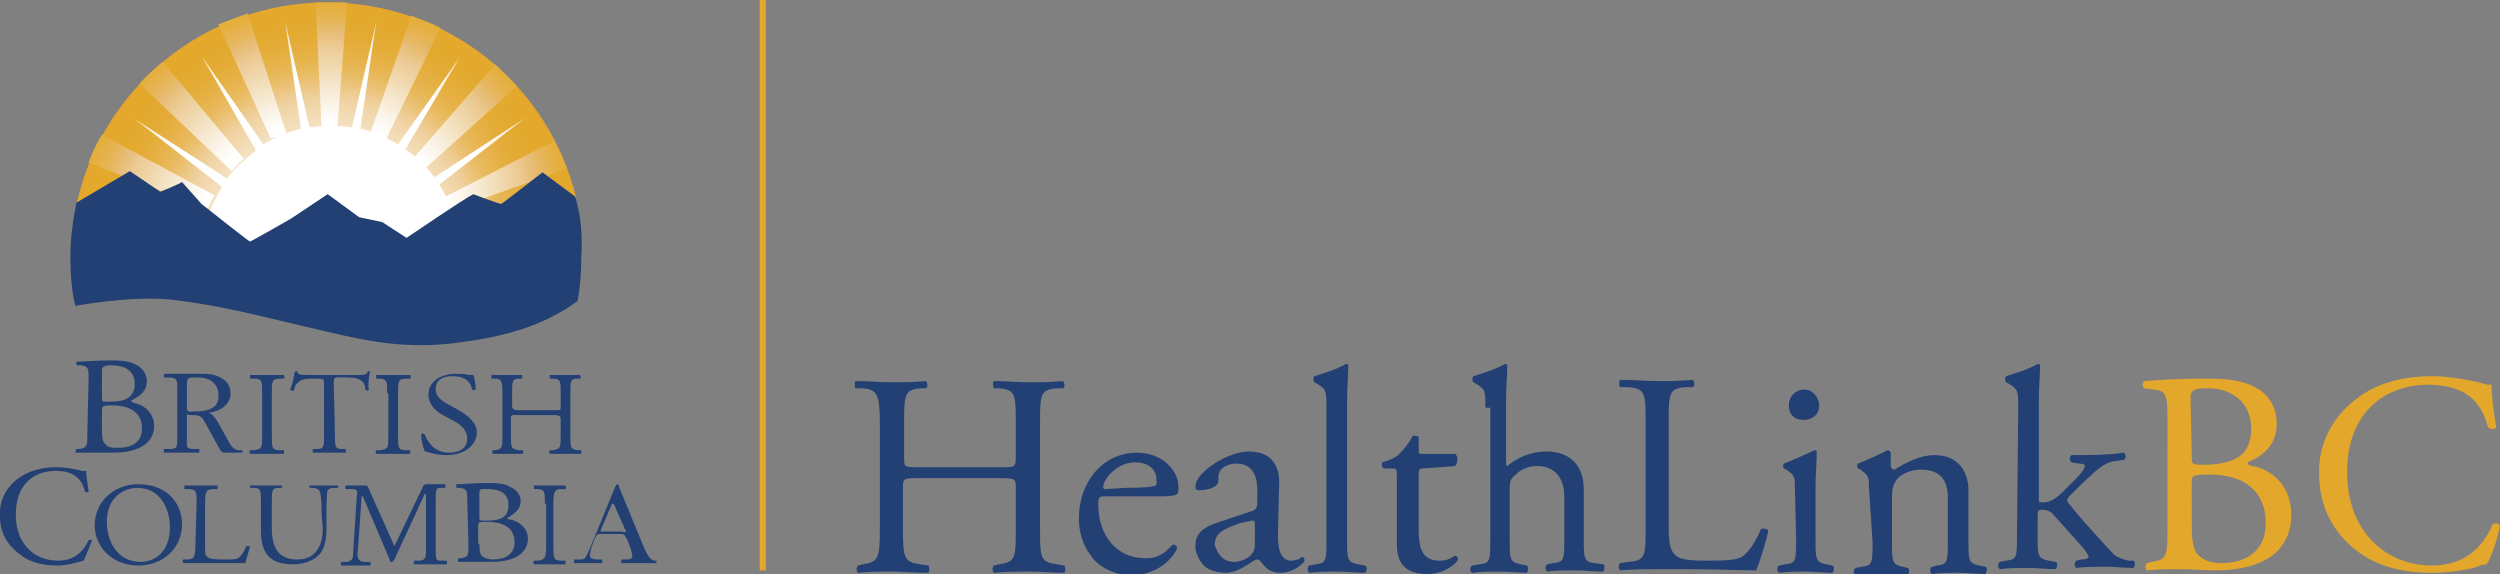<?xml version="1.0" encoding="utf-8"?>
<!-- Generator: Adobe Illustrator 27.0.1, SVG Export Plug-In . SVG Version: 6.00 Build 0)  -->
<svg version="1.1" id="Layer_1" xmlns="http://www.w3.org/2000/svg" xmlns:xlink="http://www.w3.org/1999/xlink" x="0px" y="0px"
	 viewBox="0 0 206 47.3" style="enable-background:new 0 0 206 47.3;" xml:space="preserve">
<rect x="0" y="0" width="206" height="47.3" fill="#808080" stroke="none"/>
<style type="text/css">
	.st0{fill:#234075;}
	.st1{fill:#E3A82B;}
	.st2{fill:none;}
	.st3{fill:url(#SVGID_1_);}
	.st4{fill:url(#SVGID_00000094593315356825197920000016190066184313938327_);}
	.st5{fill:url(#SVGID_00000042726888641715820660000002373537500528725633_);}
	.st6{fill:url(#SVGID_00000103970357203521134150000011888235422490586045_);}
	.st7{fill:url(#SVGID_00000015312641568422823700000009274556509440987814_);}
	.st8{fill:url(#SVGID_00000168078100880542008150000012452982018203922052_);}
	.st9{fill:url(#SVGID_00000085952355823381961780000018181545881885716152_);}
	.st10{fill:url(#SVGID_00000072967477353626482400000012790568986591526573_);}
	.st11{fill:url(#SVGID_00000122703704706553751200000016282530724926459796_);}
</style>
<g>
	<path class="st0" d="M75.6,39.4c-1.1,0-1.2,0-1.2,0.8v3.3c0,2.5,0.1,2.8,1.4,3l0.7,0.1c0.1,0.1,0.1,0.5,0,0.6c-1.3,0-2.1-0.1-3-0.1
		c-1,0-1.8,0-2.8,0.1c-0.1-0.1-0.2-0.4,0-0.6l0.4-0.1c1.3-0.2,1.4-0.5,1.4-3v-8.5c0-2.5-0.2-2.9-1.4-3l-0.6,0
		c-0.1-0.1-0.1-0.5,0-0.6c1.1,0,2,0.1,3,0.1c0.9,0,1.7,0,2.8-0.1c0.1,0.1,0.2,0.5,0,0.6l-0.4,0c-1.4,0.1-1.4,0.5-1.4,3v2.7
		c0,0.8,0,0.8,1.2,0.8h6.8c1.1,0,1.2,0,1.2-0.8v-2.7c0-2.5,0-2.9-1.4-3l-0.4,0c-0.1-0.1-0.1-0.5,0-0.6c1.1,0,1.9,0.1,2.9,0.1
		s1.7,0,2.8-0.1c0.1,0.1,0.2,0.5,0,0.6l-0.5,0c-1.4,0.1-1.4,0.5-1.4,3v8.5c0,2.5,0,2.8,1.4,3l0.6,0.1c0.1,0.1,0.1,0.5,0,0.6
		c-1.1,0-1.9-0.1-2.9-0.1s-1.8,0-2.9,0.1c-0.1-0.1-0.2-0.4,0-0.6l0.4-0.1c1.4-0.2,1.4-0.5,1.4-3v-3.3c0-0.7,0-0.8-1.2-0.8H75.6
		L75.6,39.4z"/>
	<path class="st0" d="M91.2,40.9c-0.6,0-0.7,0-0.7,0.7c0,2.4,1.4,4.4,3.9,4.4c0.8,0,1.4-0.2,2.2-1.1c0.2-0.1,0.4,0.1,0.4,0.3
		c-0.8,1.6-2.5,2.2-3.7,2.2c-1.5,0-2.8-0.7-3.4-1.6c-0.7-0.9-1-2-1-3.1c0-2.9,1.9-5.4,4.8-5.4c2,0,3.4,1.4,3.4,2.8
		c0,0.3,0,0.5-0.1,0.6c-0.1,0.1-0.4,0.2-1.4,0.2L91.2,40.9L91.2,40.9z M92.7,40.2c1.8,0,2.3-0.1,2.5-0.2c0.1,0,0.1-0.1,0.1-0.4
		c0-0.7-0.4-1.5-1.8-1.5s-2.6,1.3-2.6,2.1c0,0,0,0.1,0.2,0.1L92.7,40.2L92.7,40.2z"/>
	<path class="st0" d="M103.2,42.1c0.3-0.1,0.4-0.3,0.4-0.7l0-1.1c0-0.9-0.3-2.1-1.7-2.1c-0.7,0-1.4,0.3-1.5,1c0,0.4,0,0.7-0.2,0.8
		c-0.3,0.3-1,0.4-1.4,0.4c-0.2,0-0.3-0.1-0.3-0.3c0-1.2,2.7-2.9,4.4-2.9s2.6,1,2.5,2.8l-0.1,4.1c0,1.1,0.2,2.1,1.1,2.1
		c0.2,0,0.4-0.1,0.6-0.1c0.1-0.1,0.2-0.2,0.3-0.2s0.2,0.1,0.2,0.3c0,0.1-0.8,1-2,1c-0.6,0-1.1-0.2-1.5-0.8c-0.1-0.1-0.2-0.3-0.4-0.3
		s-0.4,0.2-0.9,0.5c-0.5,0.3-1.1,0.6-1.7,0.6c-0.7,0-1.3-0.2-1.7-0.5c-0.4-0.4-0.8-1-0.8-1.7c0-0.9,0.4-1.5,2-2L103.2,42.1
		L103.2,42.1z M101.7,46.3c0.5,0,1.2-0.3,1.4-0.6c0.3-0.3,0.3-0.6,0.3-1.1l0-1.4c0-0.3-0.1-0.3-0.2-0.3s-0.5,0.1-1,0.2
		c-1.4,0.5-2.1,0.8-2.1,1.8C100.2,45.2,100.5,46.3,101.7,46.3L101.7,46.3z"/>
	<path class="st0" d="M111,44.4c0,1.7,0,1.9,0.9,2.1l0.6,0.1c0.2,0.1,0.1,0.5,0,0.6c-0.8,0-1.4-0.1-2.3-0.1s-1.6,0-2.3,0.1
		c-0.2-0.1-0.2-0.5,0-0.6l0.5-0.1c0.9-0.1,0.9-0.3,0.9-2.1V33.6c0-1.4,0-1.5-0.8-2l-0.2-0.1c-0.1-0.1-0.1-0.4,0-0.5
		c0.6-0.2,1.7-0.5,2.6-1c0.1,0,0.2,0,0.2,0.1c0,0.7-0.1,1.9-0.1,2.9L111,44.4L111,44.4L111,44.4z"/>
	<path class="st0" d="M117.3,38.6c-0.4,0-0.4,0.1-0.4,0.6v4.4c0,1.4,0.2,2.6,1.7,2.6c0.2,0,0.4,0,0.7-0.1s0.5-0.3,0.6-0.3
		c0.2,0,0.3,0.3,0.2,0.4c-0.4,0.5-1.3,1.1-2.5,1.1c-2,0-2.5-1.1-2.5-2.5v-5.5c0-0.7,0-0.7-0.5-0.7H114c-0.1-0.1-0.2-0.3-0.1-0.5
		c0.7-0.2,1.3-0.5,1.5-0.8c0.3-0.3,0.8-0.9,1-1.4c0.1,0,0.4,0,0.5,0.1v1c0,0.4,0,0.4,0.4,0.4h2.6c0.3,0.2,0.2,0.8,0,1L117.3,38.6
		L117.3,38.6L117.3,38.6z"/>
	<path class="st0" d="M122.4,33.6c0-1.4,0-1.5-0.8-2l-0.2-0.1c-0.1-0.1-0.1-0.4,0-0.5c0.6-0.2,1.7-0.5,2.6-1c0.1,0,0.2,0,0.2,0.1
		c0,0.7-0.1,1.9-0.1,2.9v5c0,0.2,0,0.4,0.1,0.4c0.8-0.7,2-1.2,3.2-1.2c2.2,0,3.1,1.4,3.1,3.1v4c0,1.7,0,2,0.9,2.1l0.7,0.1
		c0.2,0.1,0.1,0.5,0,0.6c-0.8,0-1.5-0.1-2.4-0.1s-1.6,0-2.2,0.1c-0.2-0.1-0.2-0.5,0-0.6l0.5-0.1c0.9-0.1,0.9-0.3,0.9-2.1v-3.4
		c0-1.5-0.8-2.5-2.2-2.5c-0.8,0-1.4,0.3-1.8,0.7c-0.4,0.3-0.5,0.5-0.5,1.3v4c0,1.7,0,1.9,0.9,2.1l0.5,0.1c0.2,0.1,0.1,0.5,0,0.6
		c-0.7,0-1.4-0.1-2.2-0.1s-1.6,0-2.3,0.1c-0.2-0.1-0.2-0.5,0-0.6l0.6-0.1c0.9-0.1,0.9-0.3,0.9-2.1V33.6L122.4,33.6L122.4,33.6z"/>
	<path class="st0" d="M135.6,34.9c0-2.5,0-2.9-1.5-3l-0.6,0c-0.1-0.1-0.1-0.5,0-0.6c1.3,0,2.1,0.1,3.1,0.1s1.7,0,2.9-0.1
		c0.1,0.1,0.2,0.5,0,0.6l-0.6,0c-1.4,0.1-1.4,0.5-1.4,3v8.3c0,1.5,0.1,2.1,0.5,2.5c0.3,0.3,0.7,0.5,2.6,0.5c2,0,2.5-0.1,2.9-0.3
		c0.5-0.3,1.1-1.1,1.6-2.3c0.1-0.1,0.6,0,0.6,0.1c0,0.3-0.7,2.7-1,3.3c-1.2,0-3.5-0.1-5.9-0.1h-2.2c-1,0-1.8,0-3.1,0.1
		c-0.1-0.1-0.2-0.4,0-0.6l0.7-0.1c1.4-0.1,1.4-0.5,1.4-3v-8.5L135.6,34.9L135.6,34.9z"/>
	<path class="st0" d="M147.9,40.2c0-0.9,0-1-0.7-1.5l-0.2-0.1c-0.1-0.1-0.1-0.3,0-0.4c0.5-0.2,1.9-0.8,2.5-1.1c0.1,0,0.2,0,0.2,0.1
		c0,0.8-0.1,2-0.1,2.9v4.3c0,1.7,0,1.9,0.9,2.1l0.5,0.1c0.2,0.1,0.1,0.5,0,0.6c-0.7,0-1.4-0.1-2.2-0.1s-1.6,0-2.2,0.1
		c-0.2-0.1-0.2-0.5,0-0.6l0.5-0.1c0.9-0.1,0.9-0.3,0.9-2.1L147.9,40.2L147.9,40.2z M149.9,33.4c0,0.8-0.6,1.2-1.3,1.2
		c-0.8,0-1.2-0.5-1.2-1.2c0-0.8,0.6-1.3,1.3-1.3S149.9,32.8,149.9,33.4z"/>
	<path class="st0" d="M154,40.2c0-0.9,0-1-0.7-1.5l-0.2-0.1c-0.1-0.1-0.1-0.3,0-0.4c0.5-0.2,1.9-0.8,2.4-1.1c0.1,0,0.2,0,0.3,0.2
		c0,0.5,0,0.9,0,1.1c0,0.1,0.1,0.3,0.3,0.3c1-0.6,2.1-1.2,3.3-1.2c2,0,2.8,1.4,2.8,2.9v4.1c0,1.7,0,1.9,0.9,2.1l0.5,0.1
		c0.2,0.1,0.1,0.5,0,0.6c-0.7,0-1.4-0.1-2.2-0.1s-1.6,0-2.2,0.1c-0.2-0.1-0.2-0.5,0-0.6l0.4-0.1c0.9-0.1,0.9-0.3,0.9-2.1v-3.5
		c0-1.4-0.6-2.3-2.2-2.3c-0.9,0-1.7,0.4-2,0.8c-0.3,0.4-0.4,0.8-0.4,1.4v3.7c0,1.7,0,1.9,0.9,2.1l0.4,0.1c0.2,0.1,0.1,0.5,0,0.6
		c-0.7,0-1.3-0.1-2.1-0.1s-1.6,0-2.2,0.1c-0.2-0.1-0.2-0.5,0-0.6l0.5-0.1c0.9-0.1,0.9-0.3,0.9-2.1L154,40.2L154,40.2L154,40.2z"/>
	<path class="st0" d="M166.3,33.6c0-1.4,0-1.5-0.8-2l-0.2-0.1c-0.1-0.1-0.1-0.4,0-0.5c0.6-0.2,1.7-0.5,2.6-1c0.1,0,0.2,0,0.2,0.1
		c0,0.7-0.1,1.9-0.1,2.9v8.1c0,0.3,0,0.3,0.4,0.3c0.5,0,1-0.3,1.6-0.9l1-1c0.7-0.7,0.8-1,0.8-1.1s-0.1-0.2-0.5-0.2l-0.6-0.1
		c-0.2-0.1-0.2-0.5,0-0.6h0.5c1.1,0,2.5,0,3.8-0.2c0.2,0.1,0.2,0.5,0,0.6l-0.8,0.1c-0.5,0.1-0.9,0.3-1.5,0.8c-0.9,0.8-1.7,1.6-2.1,2
		c-0.3,0.3-0.3,0.4-0.2,0.6c0.4,0.5,0.8,1,1.6,1.9c0.9,1,1.8,2,2.2,2.4c0.4,0.3,0.8,0.4,1.2,0.5l0.4,0c0.2,0.1,0.1,0.5,0,0.6
		c-0.7,0-1.5-0.1-2.2-0.1c-1,0-1.8,0-2.5,0.1c-0.2-0.1-0.2-0.5,0-0.6l0.4-0.1c0.4,0,0.6-0.1,0.6-0.2s-0.1-0.3-0.4-0.7l-2.6-2.9
		c-0.2-0.2-0.5-0.3-0.8-0.3c-0.4,0-0.4,0.1-0.4,0.8v1.3c0,1.7,0,1.9,0.9,2.1l0.6,0.1c0.2,0.1,0.1,0.5,0,0.6c-0.8,0-1.4-0.1-2.3-0.1
		s-1.6,0-2.3,0.1c-0.2-0.1-0.2-0.5,0-0.6l0.5-0.1c0.9-0.1,0.9-0.3,0.9-2.1L166.3,33.6L166.3,33.6L166.3,33.6z"/>
	<path class="st1" d="M178.6,34.4c0-1.8-0.1-2.2-1.1-2.3l-0.8-0.1c-0.2-0.1-0.2-0.5,0-0.6c1.3-0.1,2.9-0.2,5.1-0.2
		c1.5,0,2.9,0.1,4,0.7c1,0.5,1.8,1.5,1.8,3c0,1.7-1,2.6-2.4,3.2c0,0.2,0.2,0.3,0.4,0.3c1.3,0.2,3.2,1.4,3.2,4c0,2.8-2,4.6-6.3,4.6
		c-0.7,0-1.8-0.1-2.9-0.1s-1.8,0-2.7,0.1c-0.1-0.1-0.2-0.4,0-0.6l0.4-0.1c1.3-0.2,1.3-0.5,1.3-3L178.6,34.4L178.6,34.4L178.6,34.4z
		 M180.6,37.6c0,0.7,0,0.7,1.2,0.7c2.4-0.1,3.7-0.8,3.7-3S183.8,32,182,32c-0.5,0-0.9,0-1.1,0.1s-0.4,0.2-0.4,0.6L180.6,37.6
		L180.6,37.6z M180.6,43.1c0,0.8,0,2.1,0.5,2.6s1.1,0.7,1.9,0.7c2.1,0,3.7-1,3.7-3.3c0-1.9-1-4-4.7-4c-1.3,0-1.4,0.1-1.4,0.6
		L180.6,43.1L180.6,43.1L180.6,43.1z"/>
	<path class="st1" d="M194,33c1.7-1.4,3.9-2,6.4-2c1.3,0,3.1,0.3,4.2,0.6c0.3,0.1,0.4,0.1,0.7,0.1c0,0.5,0.1,2,0.4,3.5
		c-0.1,0.2-0.5,0.2-0.7,0c-0.4-1.6-1.4-3.5-4.9-3.5c-3.6,0-6.7,2.3-6.7,7.2s3.2,7.7,7,7.7c3.1,0,4.4-2,5-3.4
		c0.2-0.1,0.5-0.1,0.6,0.1c-0.2,1.2-0.8,2.8-1.1,3.2c-0.3,0-0.6,0.1-0.8,0.2c-0.5,0.2-2.2,0.5-3.7,0.5c-2.1,0-4.2-0.4-5.9-1.6
		c-1.9-1.3-3.4-3.5-3.4-6.5C191,36.6,192.2,34.4,194,33L194,33z"/>
</g>
<rect x="62.6" class="st1" width="0.5" height="47"/>
<g>
	<circle class="st2" cx="27.1" cy="21.2" r="0"/>
	<path class="st0" d="M7.3,31.2c0-0.8,0-1-0.6-1.1l-0.4,0c0,0,0-0.3,0-0.3c0.7,0,1.5-0.1,2.7-0.1c0.8,0,1.5,0,2.1,0.3
		c0.5,0.2,1,0.7,1,1.4c0,0.8-0.5,1.2-1.3,1.6c0,0.1,0.1,0.1,0.2,0.2c0.7,0.1,1.7,0.7,1.7,1.9c0,1.3-1.1,2.2-3.4,2.2
		c-0.4,0-1,0-1.5,0s-1,0-1.5,0c-0.1,0-0.1-0.2,0-0.3l0.2,0c0.7-0.1,0.7-0.2,0.7-1.4L7.3,31.2L7.3,31.2L7.3,31.2z M8.4,32.8
		c0,0.3,0,0.3,0.7,0.3c1.3,0,2-0.4,2-1.5s-0.9-1.5-1.9-1.5c-0.3,0-0.5,0-0.6,0.1c-0.1,0-0.2,0.1-0.2,0.3V32.8z M8.4,35.4
		c0,0.4,0,1,0.3,1.2c0.2,0.3,0.6,0.3,1,0.3c1.1,0,2-0.4,2-1.6c0-0.9-0.5-1.9-2.5-1.9c-0.7,0-0.8,0.1-0.8,0.3V35.4L8.4,35.4L8.4,35.4
		z"/>
	<path class="st0" d="M21.6,32.4c0-1,0-1.2-0.7-1.2h-0.3c0,0,0-0.2,0-0.3c0.5,0,0.9,0,1.4,0s0.8,0,1.4,0c0,0,0.1,0.2,0,0.3h-0.3
		c-0.7,0-0.7,0.2-0.7,1.2v3.5c0,1,0,1.2,0.7,1.2l0.3,0c0,0,0,0.2,0,0.3c-0.5,0-0.9,0-1.4,0s-0.8,0-1.4,0c0,0-0.1-0.2,0-0.3l0.3,0
		c0.7-0.1,0.7-0.2,0.7-1.2V32.4z"/>
	<path class="st0" d="M27.6,35.8c0,1,0,1.2,0.6,1.2l0.3,0c0,0,0,0.2,0,0.3c-0.6,0-0.9,0-1.3,0s-0.8,0-1.4,0c0,0-0.1-0.2,0-0.3l0.3,0
		c0.6,0,0.6-0.2,0.6-1.2v-4.3c0-0.2-0.1-0.3-0.3-0.3h-0.6c-0.4,0-1,0-1.2,0.3c-0.3,0.2-0.3,0.4-0.4,0.7c-0.1,0-0.2,0-0.3-0.1
		c0.2-0.4,0.3-1,0.4-1.5c0,0,0.2,0,0.2,0c0,0.3,0.4,0.3,0.9,0.3h4.1c0.5,0,0.7,0,0.8-0.3c0,0,0.2,0,0.2,0c-0.1,0.4-0.2,1.2-0.1,1.5
		c0,0.1-0.2,0.1-0.3,0c0-0.3-0.1-0.6-0.3-0.7c-0.2-0.2-0.6-0.3-1.2-0.3h-0.8c-0.2,0-0.3,0.1-0.3,0.3L27.6,35.8L27.6,35.8L27.6,35.8z
		"/>
	<path class="st0" d="M31.9,32.4c0-1,0-1.2-0.7-1.2H31c0,0,0-0.2,0-0.3c0.5,0,0.9,0,1.4,0s0.8,0,1.4,0c0,0,0.1,0.2,0,0.3h-0.3
		c-0.7,0-0.7,0.2-0.7,1.2v3.5c0,1,0,1.2,0.7,1.2l0.3,0c0,0,0,0.2,0,0.3c-0.5,0-0.9,0-1.4,0s-0.8,0-1.4,0c0,0-0.1-0.2,0-0.3l0.3,0
		c0.7-0.1,0.7-0.2,0.7-1.2V32.4z"/>
	<path class="st0" d="M36.8,37.5c-1,0-1.6-0.3-1.8-0.3c-0.1-0.2-0.3-0.9-0.3-1.4c0-0.1,0.2-0.1,0.3,0c0.2,0.5,0.7,1.5,2,1.5
		c1,0,1.5-0.5,1.5-1.1c0-0.4-0.1-0.9-0.9-1.4l-1.1-0.6c-0.6-0.3-1.2-0.9-1.2-1.7c0-0.9,0.8-1.7,2.3-1.7c0.3,0,0.8,0,1,0.1
		c0.1,0,0.3,0,0.4,0c0.1,0.2,0.2,0.8,0.2,1.2c0,0-0.2,0.1-0.3,0c-0.1-0.5-0.4-1.1-1.6-1.1s-1.4,0.6-1.4,1.1c0,0.6,0.6,1,1,1.2
		l0.9,0.5c0.7,0.4,1.5,1,1.5,1.9C39.2,36.7,38.3,37.5,36.8,37.5L36.8,37.5z"/>
	<path class="st0" d="M42.6,34.2c-0.5,0-0.5,0-0.5,0.3v1.4c0,1,0,1.1,0.7,1.2l0.3,0c0,0,0,0.2,0,0.3c-0.6,0-0.9,0-1.3,0
		c-0.4,0-0.8,0-1.2,0c0,0-0.1-0.2,0-0.3l0.2,0c0.6-0.1,0.6-0.2,0.6-1.2v-3.5c0-1-0.1-1.2-0.6-1.2h-0.3c0,0,0-0.2,0-0.3
		c0.5,0,0.9,0,1.3,0c0.4,0,0.8,0,1.2,0c0,0,0.1,0.2,0,0.3h-0.2c-0.6,0-0.6,0.2-0.6,1.2v1.1c0,0.2,0.2,0.3,0.5,0.3h3
		c0.5,0,0.5,0,0.5-0.3v-1.1c0-1,0-1.2-0.7-1.2h-0.2c0,0,0-0.2,0-0.3c0.5,0,0.8,0,1.3,0c0.4,0,0.8,0,1.2,0c0,0,0.1,0.2,0,0.3h-0.2
		c-0.6,0-0.6,0.2-0.6,1.2v3.5c0,1,0,1.1,0.6,1.2l0.3,0c0,0,0,0.2,0,0.3c-0.5,0-0.9,0-1.3,0c-0.4,0-0.8,0-1.3,0c0,0-0.1-0.2,0-0.3
		l0.2,0c0.7-0.1,0.7-0.2,0.7-1.2v-1.4c0-0.2-0.2-0.3-0.5-0.3H42.6L42.6,34.2z"/>
	<path class="st0" d="M1.4,39.5c0.9-0.7,2-1,3.2-1c0.7,0,1.5,0.1,2.1,0.3c0.1,0,0.2,0,0.4,0c0,0.3,0.1,1,0.2,1.7
		c0,0.1-0.2,0.1-0.3,0c-0.2-0.8-0.7-1.7-2.4-1.7c-1.8,0-3.3,1.1-3.3,3.6s1.6,3.8,3.5,3.8c1.5,0,2.2-1,2.5-1.7c0.1,0,0.3,0,0.3,0
		C7.3,45.2,7,46,6.9,46.2c-0.1,0-0.3,0.1-0.4,0.1c-0.3,0.1-1.1,0.3-1.8,0.3c-1,0-2.1-0.2-2.9-0.8C0.8,45.1,0,44.1,0,42.6
		C-0.1,41.3,0.5,40.2,1.4,39.5L1.4,39.5z"/>
	<path class="st0" d="M7.8,43.3c0-1.9,1.5-3.4,3.6-3.4c2.4,0,3.6,1.6,3.6,3.3c0,2-1.6,3.4-3.6,3.4C9.2,46.6,7.8,45,7.8,43.3z
		 M14,43.5c0-1.6-0.8-3.3-2.7-3.3c-1,0-2.5,0.7-2.5,2.8c0,1.5,0.8,3.3,2.8,3.3C12.8,46.3,14,45.4,14,43.5L14,43.5z"/>
	<path class="st0" d="M26.5,42.4c0-0.6,0-1.7-0.2-2c-0.1-0.1-0.3-0.2-0.5-0.2h-0.3c0-0.1,0-0.2,0-0.2c0.4,0,0.8,0,1.2,0
		c0.4,0,0.7,0,1.1,0c0.1,0,0.1,0.2,0,0.2h-0.3c-0.3,0-0.4,0.1-0.5,0.2c-0.1,0.3-0.1,1.5-0.1,2v1.1c0,0.8-0.1,1.8-0.7,2.3
		c-0.4,0.4-1.2,0.7-2,0.7c-0.7,0-1.4-0.1-1.9-0.5c-0.5-0.4-0.8-1.1-0.8-2.3v-2.3c0-1,0-1.2-0.6-1.2h-0.3c0,0,0-0.2,0-0.2
		c0.5,0,0.9,0,1.3,0c0.4,0,0.8,0,1.3,0c0,0,0.1,0.2,0,0.2H23c-0.6,0-0.6,0.2-0.6,1.2v2.1c0,1.6,0.5,2.6,2.1,2.6
		c1.5,0,2.1-1.1,2.1-2.6L26.5,42.4L26.5,42.4L26.5,42.4z"/>
	<path class="st0" d="M38.5,41.2c0-0.8,0-0.9-0.6-1l-0.3,0c0,0,0-0.2,0-0.3c0.6,0,1.4-0.1,2.5-0.1c0.7,0,1.4,0,1.9,0.3
		c0.5,0.2,0.9,0.6,0.9,1.2c0,0.7-0.5,1-1.1,1.4c0,0.1,0.1,0.1,0.2,0.1c0.6,0.1,1.5,0.6,1.5,1.6c0,1.1-1,1.9-3,1.9
		c-0.3,0-0.9,0-1.4,0s-0.9,0-1.3,0c-0.1,0-0.1-0.2,0-0.3l0.2,0c0.6-0.1,0.6-0.2,0.6-1.2L38.5,41.2L38.5,41.2L38.5,41.2z M39.5,42.6
		c0,0.3,0,0.3,0.6,0.3c1.2,0,1.8-0.3,1.8-1.3s-0.8-1.3-1.7-1.3c-0.3,0-0.4,0-0.5,0c-0.1,0-0.2,0.1-0.2,0.3L39.5,42.6L39.5,42.6
		L39.5,42.6z M39.5,44.8c0,0.3,0,0.8,0.2,1c0.2,0.2,0.6,0.3,0.9,0.3c1,0,1.8-0.4,1.8-1.4c0-0.8-0.4-1.7-2.3-1.7
		c-0.6,0-0.7,0-0.7,0.3V44.8L39.5,44.8L39.5,44.8z"/>
	
		<radialGradient id="SVGID_1_" cx="26.898" cy="726.76" r="20.59" gradientTransform="matrix(1 0 0 1 0 -706.66)" gradientUnits="userSpaceOnUse">
		<stop  offset="0" style="stop-color:#FFFFFF"/>
		<stop  offset="0.13" style="stop-color:#FEFDFC"/>
		<stop  offset="0.25" style="stop-color:#FDF8F1"/>
		<stop  offset="0.36" style="stop-color:#FAF0DF"/>
		<stop  offset="0.46" style="stop-color:#F5E3C6"/>
		<stop  offset="0.57" style="stop-color:#F0D4A5"/>
		<stop  offset="0.6" style="stop-color:#EECE99"/>
		<stop  offset="0.6" style="stop-color:#EECE98"/>
		<stop  offset="0.65" style="stop-color:#EBC277"/>
		<stop  offset="0.7" style="stop-color:#E8B95B"/>
		<stop  offset="0.76" style="stop-color:#E6B146"/>
		<stop  offset="0.82" style="stop-color:#E4AC37"/>
		<stop  offset="0.89" style="stop-color:#E3A92E"/>
		<stop  offset="1" style="stop-color:#E3A82B"/>
	</radialGradient>
	<path class="st3" d="M47.5,16.4C45.3,7.1,37,0.2,26.9,0.2S8.3,7.4,6.3,16.9l4.4-2.6l2.5,1.7c0,0,1.5-0.7,1.8-0.8l1.8,1.9
		c0,0,3.9,3.1,4,3.1c0.1,0,3.4-1.9,3.4-1.9l2.9-2l2.6,1.9l1.9,0.4l2,1.3c0,0,4.7-3.2,5.5-3.6c0,0,2.1,0.8,2.3,0.8
		c0.2,0,3.4-2.6,3.4-2.6S47.5,16.4,47.5,16.4z"/>
	
		<radialGradient id="SVGID_00000150098620084141800460000000771537064134136975_" cx="23.214" cy="727.9" r="21.1" gradientTransform="matrix(0.91 0 0 1 5.826 -706.66)" gradientUnits="userSpaceOnUse">
		<stop  offset="0.53" style="stop-color:#FFFFFF"/>
		<stop  offset="0.6" style="stop-color:#FBF4E9"/>
		<stop  offset="0.75" style="stop-color:#F0D9B0"/>
		<stop  offset="0.77" style="stop-color:#EFD5A8"/>
		<stop  offset="0.82" style="stop-color:#ECCC96"/>
		<stop  offset="0.88" style="stop-color:#E7BD77"/>
		<stop  offset="0.92" style="stop-color:#E6B65B"/>
		<stop  offset="0.97" style="stop-color:#E5B043"/>
		<stop  offset="1" style="stop-color:#E5AE3A"/>
	</radialGradient>
	<path style="fill:url(#SVGID_00000150098620084141800460000000771537064134136975_);" d="M27.2,10.5h0.6l0.8-10.3c-0.5,0-1,0-1.6,0
		c-0.3,0-0.7,0-1,0l0.5,10.3H27.2z"/>
	
		<radialGradient id="SVGID_00000132794357169988268330000011702656988468652456_" cx="-201.887" cy="600.232" r="21.13" gradientTransform="matrix(0.844 -0.341 0.375 0.927 -27.352 -604.198)" gradientUnits="userSpaceOnUse">
		<stop  offset="0.53" style="stop-color:#FFFFFF"/>
		<stop  offset="0.6" style="stop-color:#FBF4E9"/>
		<stop  offset="0.75" style="stop-color:#F0D9B0"/>
		<stop  offset="0.77" style="stop-color:#EFD5A8"/>
		<stop  offset="0.82" style="stop-color:#ECCC96"/>
		<stop  offset="0.88" style="stop-color:#E7BD77"/>
		<stop  offset="0.92" style="stop-color:#E6B65B"/>
		<stop  offset="0.97" style="stop-color:#E5B043"/>
		<stop  offset="1" style="stop-color:#E5AE3A"/>
	</radialGradient>
	<path style="fill:url(#SVGID_00000132794357169988268330000011702656988468652456_);" d="M23.6,11l-3.2-9.9
		c-0.8,0.3-1.6,0.6-2.4,0.9l4.3,9.4C22.8,11.3,23.2,11.2,23.6,11z"/>
	
		<radialGradient id="SVGID_00000098942458824592300550000013749279625407664015_" cx="-362.947" cy="413.731" r="21.14" gradientTransform="matrix(0.655 -0.632 0.695 0.719 -22.85 -505.838)" gradientUnits="userSpaceOnUse">
		<stop  offset="0.53" style="stop-color:#FFFFFF"/>
		<stop  offset="0.6" style="stop-color:#FBF4E9"/>
		<stop  offset="0.75" style="stop-color:#F0D9B0"/>
		<stop  offset="0.77" style="stop-color:#EFD5A8"/>
		<stop  offset="0.82" style="stop-color:#ECCC96"/>
		<stop  offset="0.88" style="stop-color:#E7BD77"/>
		<stop  offset="0.92" style="stop-color:#E6B65B"/>
		<stop  offset="0.97" style="stop-color:#E5B043"/>
		<stop  offset="1" style="stop-color:#E5AE3A"/>
	</radialGradient>
	<path style="fill:url(#SVGID_00000098942458824592300550000013749279625407664015_);" d="M20.1,13.1l-6.7-8
		c-0.7,0.6-1.3,1.1-1.9,1.8l7.6,7.2C19.5,13.6,19.8,13.3,20.1,13.1L20.1,13.1z"/>
	
		<radialGradient id="SVGID_00000029737284674778031530000001432380070059938985_" cx="26.948" cy="727.9" r="21.12" gradientTransform="matrix(1 0 0 1 0 -706.66)" gradientUnits="userSpaceOnUse">
		<stop  offset="0.53" style="stop-color:#FFFFFF"/>
		<stop  offset="0.6" style="stop-color:#FBF4E9"/>
		<stop  offset="0.75" style="stop-color:#F0D9B0"/>
		<stop  offset="0.77" style="stop-color:#EFD5A8"/>
		<stop  offset="0.82" style="stop-color:#ECCC96"/>
		<stop  offset="0.88" style="stop-color:#E7BD77"/>
		<stop  offset="0.92" style="stop-color:#E6B65B"/>
		<stop  offset="0.97" style="stop-color:#E5B043"/>
		<stop  offset="1" style="stop-color:#E5AE3A"/>
	</radialGradient>
	<path style="fill:url(#SVGID_00000029737284674778031530000001432380070059938985_);" d="M17.7,16.1l-9.3-5
		c-0.4,0.6-0.9,1.7-1.1,2.3l9.8,3.8C17.3,16.9,17.4,16.5,17.7,16.1z"/>
	
		<radialGradient id="SVGID_00000043449058241660948360000000133036262465171081_" cx="284.992" cy="772.563" r="21.12" gradientTransform="matrix(0.844 0.341 -0.375 0.927 75.276 -792.48)" gradientUnits="userSpaceOnUse">
		<stop  offset="0.53" style="stop-color:#FFFFFF"/>
		<stop  offset="0.6" style="stop-color:#FBF4E9"/>
		<stop  offset="0.75" style="stop-color:#F0D9B0"/>
		<stop  offset="0.77" style="stop-color:#EFD5A8"/>
		<stop  offset="0.82" style="stop-color:#ECCC96"/>
		<stop  offset="0.88" style="stop-color:#E7BD77"/>
		<stop  offset="0.92" style="stop-color:#E6B65B"/>
		<stop  offset="0.97" style="stop-color:#E5B043"/>
		<stop  offset="1" style="stop-color:#E5AE3A"/>
	</radialGradient>
	<path style="fill:url(#SVGID_00000043449058241660948360000000133036262465171081_);" d="M31.8,11.5l4.5-9.2
		c-0.8-0.4-1.6-0.7-2.4-1L30.5,11C30.9,11.1,31.4,11.3,31.8,11.5z"/>
	
		<radialGradient id="SVGID_00000134240296136558545580000010012153838042282667_" cx="549.635" cy="732.141" r="21.07" gradientTransform="matrix(0.655 0.632 -0.695 0.719 174.533 -854.026)" gradientUnits="userSpaceOnUse">
		<stop  offset="0.53" style="stop-color:#FFFFFF"/>
		<stop  offset="0.6" style="stop-color:#FBF4E9"/>
		<stop  offset="0.75" style="stop-color:#F0D9B0"/>
		<stop  offset="0.77" style="stop-color:#EFD5A8"/>
		<stop  offset="0.82" style="stop-color:#ECCC96"/>
		<stop  offset="0.88" style="stop-color:#E7BD77"/>
		<stop  offset="0.92" style="stop-color:#E6B65B"/>
		<stop  offset="0.97" style="stop-color:#E5B043"/>
		<stop  offset="1" style="stop-color:#E5AE3A"/>
	</radialGradient>
	<path style="fill:url(#SVGID_00000134240296136558545580000010012153838042282667_);" d="M35,13.9l7.6-6.8
		c-0.6-0.6-1.2-1.2-1.8-1.8L34.1,13C34.4,13.3,34.7,13.6,35,13.9L35,13.9z"/>
	
		<radialGradient id="SVGID_00000120546004305440208760000002686049060146703259_" cx="776.541" cy="606.817" r="21.04" gradientTransform="matrix(0.37 0.831 -0.913 0.407 292.686 -873.82)" gradientUnits="userSpaceOnUse">
		<stop  offset="0.53" style="stop-color:#FFFFFF"/>
		<stop  offset="0.6" style="stop-color:#FBF4E9"/>
		<stop  offset="0.75" style="stop-color:#F0D9B0"/>
		<stop  offset="0.77" style="stop-color:#EFD5A8"/>
		<stop  offset="0.82" style="stop-color:#ECCC96"/>
		<stop  offset="0.88" style="stop-color:#E7BD77"/>
		<stop  offset="0.92" style="stop-color:#E6B65B"/>
		<stop  offset="0.97" style="stop-color:#E5B043"/>
		<stop  offset="1" style="stop-color:#E5AE3A"/>
	</radialGradient>
	<path style="fill:url(#SVGID_00000120546004305440208760000002686049060146703259_);" d="M37.2,17.3l9.5-3.4
		c-0.3-0.8-0.7-1.6-1-2.3l-9,4.6C36.8,16.6,37,17,37.2,17.3L37.2,17.3z"/>
	
		<radialGradient id="SVGID_00000047020530784695262650000008196693785550493069_" cx="26.898" cy="727.9" r="21.11" gradientTransform="matrix(1 0 0 1 0 -706.66)" gradientUnits="userSpaceOnUse">
		<stop  offset="0.72" style="stop-color:#FFFFFF"/>
		<stop  offset="0.81" style="stop-color:#FCF6ED"/>
		<stop  offset="0.98" style="stop-color:#F4E0BD"/>
		<stop  offset="1" style="stop-color:#F3DDB7"/>
	</radialGradient>
	<path style="fill:url(#SVGID_00000047020530784695262650000008196693785550493069_);" d="M24.1,18.2l2.9-2l2.6,1.9l1.9,0.4l2,1.3
		c0,0,2.2-1.5,3.8-2.5c-0.3-0.8-0.7-1.4-1.1-2.1l7.1-5.5l-7.5,4.9c-0.7-0.9-1.5-1.7-2.4-2.3l4.5-7.6l-5.1,7.2c-1-0.6-2-1-3.1-1.3
		l1.3-8.8l-2,8.7c-0.6-0.1-1.1-0.1-1.7-0.1c-0.6,0-1.2,0-1.8,0.1l-2-8.7l1.3,8.8c-1.1,0.3-2.2,0.7-3.1,1.3l-5.1-7.3l4.5,7.8
		c-0.9,0.7-1.7,1.4-2.4,2.3l-7.6-4.9l7.2,5.6c-0.4,0.7-0.8,1.3-1,2.1c0.9,0.7,3.6,2.9,3.7,2.9C20.8,20.2,24.1,18.2,24.1,18.2
		L24.1,18.2z"/>
	<path class="st0" d="M47.4,16.2l-2.7-2c0,0-3.2,2.5-3.4,2.6c-0.2,0-2.3-0.8-2.3-0.8c-0.8,0.4-5.5,3.6-5.5,3.6l-2-1.3l-1.9-0.4
		L27,16L24,18c0,0-3.3,1.9-3.4,1.9c-0.1,0-4-3.1-4-3.1L15,15c-0.3,0.2-1.8,0.8-1.8,0.8l-2.5-1.7l-4.4,2.6c-0.3,1.5-0.5,2.9-0.5,4.5
		c0,1.4,0.1,2.7,0.4,4c1.8-0.3,5.2-0.8,8-0.5c4.1,0.5,6.6,1.2,10.9,2.2c4.3,1,7.5,1.9,12.1,1.4c4.3-0.5,7.5-1.4,10.4-3.5
		c0.2-1.1,0.3-2.4,0.3-3.6C48,19.5,47.9,17.9,47.4,16.2L47.4,16.2z"/>
	<path class="st0" d="M20,37.1l-0.3,0h-0.1c-0.4-0.1-0.6-0.4-0.8-0.8l-0.9-1.6c-0.2-0.3-0.4-0.6-0.7-0.7c1-0.1,1.8-0.7,1.8-1.6
		c0-1.1-1.1-1.6-2.2-1.6h-3.1c-0.2,0-0.2,0-0.2,0.2c0,0.2,0.1,0.1,0.3,0.1c0.8,0,0.8,0.2,0.8,0.8v4.3c0,0.6,0,0.8-0.6,0.8h-0.2
		l-0.3,0c0,0,0,0.2,0,0.3h0.4c0.4,0,0.7,0,1,0s0.7,0,1.1,0h0.4c0,0,0.1-0.2,0-0.3l-0.3,0h-0.1c-0.7,0-0.6-0.2-0.6-0.8v-1.6
		c0-0.1,0-0.3,0-0.4s0.2,0,0.3,0c0.9,0,0.9,0.1,1.3,0.8l1.1,2c0.1,0.2,0.2,0.3,0.4,0.3h1.4C20,37.3,20,37.1,20,37.1L20,37.1z
		 M16,33.9c-0.2,0-0.6,0.1-0.6-0.2v-1.8c0-0.8,0-0.8,0.9-0.8c1,0,1.7,0.5,1.7,1.5c0,0.4-0.1,0.8-0.5,1C17,33.9,16.5,33.9,16,33.9z"
		/>
	<g>
		<path class="st0" d="M16.2,41.5c0-1,0-1.2-0.7-1.2h-0.3c0,0,0-0.2,0-0.3c0.6,0,1,0,1.4,0s0.8,0,1.3,0c0,0,0.1,0.2,0,0.3h-0.3
			c-0.6,0-0.7,0.2-0.7,1.2v3.4c0,0.6,0,0.9,0.2,1c0.1,0.1,0.3,0.2,1.2,0.2c0.9,0,1.1,0,1.3-0.1c0.2-0.1,0.5-0.5,0.7-1
			c0,0,0.3,0,0.3,0c0,0.1-0.3,1.1-0.4,1.4c-0.5,0-1.6,0-2.7,0h-1c-0.4,0-0.8,0-1.4,0c0,0-0.1-0.2,0-0.3l0.3,0c0.6,0,0.7-0.2,0.7-1.2
			L16.2,41.5L16.2,41.5L16.2,41.5z"/>
		<path class="st0" d="M44.9,41.5c0-1,0-1.2-0.7-1.2H44c0,0,0-0.2,0-0.3c0.5,0,0.9,0,1.3,0s0.8,0,1.3,0c0,0,0.1,0.2,0,0.3h-0.3
			c-0.6,0-0.7,0.2-0.7,1.2V45c0,1,0,1.2,0.7,1.2l0.3,0c0,0,0,0.2,0,0.3c-0.5,0-0.9,0-1.3,0s-0.8,0-1.3,0c0,0-0.1-0.2,0-0.3l0.3,0
			c0.6-0.1,0.7-0.2,0.7-1.2V41.5z"/>
		<path class="st0" d="M36.5,46.2h-0.2c-0.1,0-0.2,0-0.3-0.1c-0.1-0.1-0.1-0.6-0.1-0.7v-4.3c0-0.2,0-0.6,0.1-0.8
			c0.1-0.1,0.2-0.1,0.3-0.1h0.4c0,0,0-0.2,0-0.3h-1.5c-0.1,0-0.2,0-0.3,0.1L32.5,45l-2.1-4.7c-0.1-0.2-0.1-0.3-0.3-0.3h-1.6
			c0,0-0.1,0.2,0,0.3H29c0.4,0,0.5,0.1,0.4,0.6l-0.3,4.6c0,0.4,0,0.7-0.5,0.8h-0.2l-0.3,0c0,0,0,0.2,0,0.3h0.4c0.3,0,0.5,0,0.8,0
			s0.5,0,0.8,0h0.4c0,0,0.1-0.2,0-0.3l-0.3,0h-0.1c-0.7,0-0.7-0.5-0.6-1.1l0.3-4.3h0.1l2.2,5.2c0,0.1,0,0.2,0.2,0.2
			c0.1,0,0.1-0.1,0.2-0.2l2.5-5.4h0.1v4.7c0,0.2,0,0.6-0.2,0.7c-0.1,0.1-0.4,0.1-0.4,0.1h-0.1l-0.3,0c0,0,0,0.2,0,0.3h0.4
			c0.3,0,0.8,0,1.1,0c0.3,0,0.8,0,0.8,0c0.1,0,0.3,0,0.4,0c0,0,0.1-0.2,0-0.3L36.5,46.2L36.5,46.2z"/>
		<path class="st0" d="M54.1,46.2L54.1,46.2c-0.1,0-0.1,0-0.2,0c-0.4-0.1-0.6-0.6-0.8-1L51,40.1c0,0,0-0.2-0.1-0.2
			c-0.1,0-0.1,0.1-0.2,0.2l-2.1,5.1c-0.1,0.2-0.3,0.7-0.4,0.8c-0.1,0.1-0.3,0.1-0.4,0.1h-0.2l-0.3,0c0,0,0,0.2,0,0.3h0.4
			c0.3,0,0.6,0,0.8,0c0.2,0,0.5,0,0.7,0h0.4c0,0,0.1-0.2,0-0.3l-0.3,0h-0.1c-0.3,0-0.6-0.1-0.6-0.3c0-0.2,0.1-0.4,0.1-0.6l0.3-0.8
			c0.2-0.3,0.1-0.4,0.5-0.4h1.5c0.5,0,0.4,0,0.7,0.5l0.3,0.8c0,0.1,0.1,0.3,0.1,0.5c0,0.3-0.3,0.3-0.5,0.3h-0.4c0,0,0,0.2,0,0.3h0.4
			c0.3,0,0.6,0,0.9,0c0.4,0,0.8,0,1.1,0H54C54.1,46.5,54.1,46.3,54.1,46.2L54.1,46.2z M51.2,43.8h-1.3c0,0-0.4,0-0.4,0
			c0,0,0-0.1,0-0.1l0.8-1.9c0,0,0.1-0.3,0.2-0.3s0.2,0.3,0.2,0.3l0.8,1.8c0,0,0.1,0.2,0.1,0.2C51.5,43.9,51.3,43.8,51.2,43.8
			L51.2,43.8z"/>
	</g>
</g>
<rect x="-14" y="-12.6" class="st2" width="232.8" height="72.3"/>
</svg>
